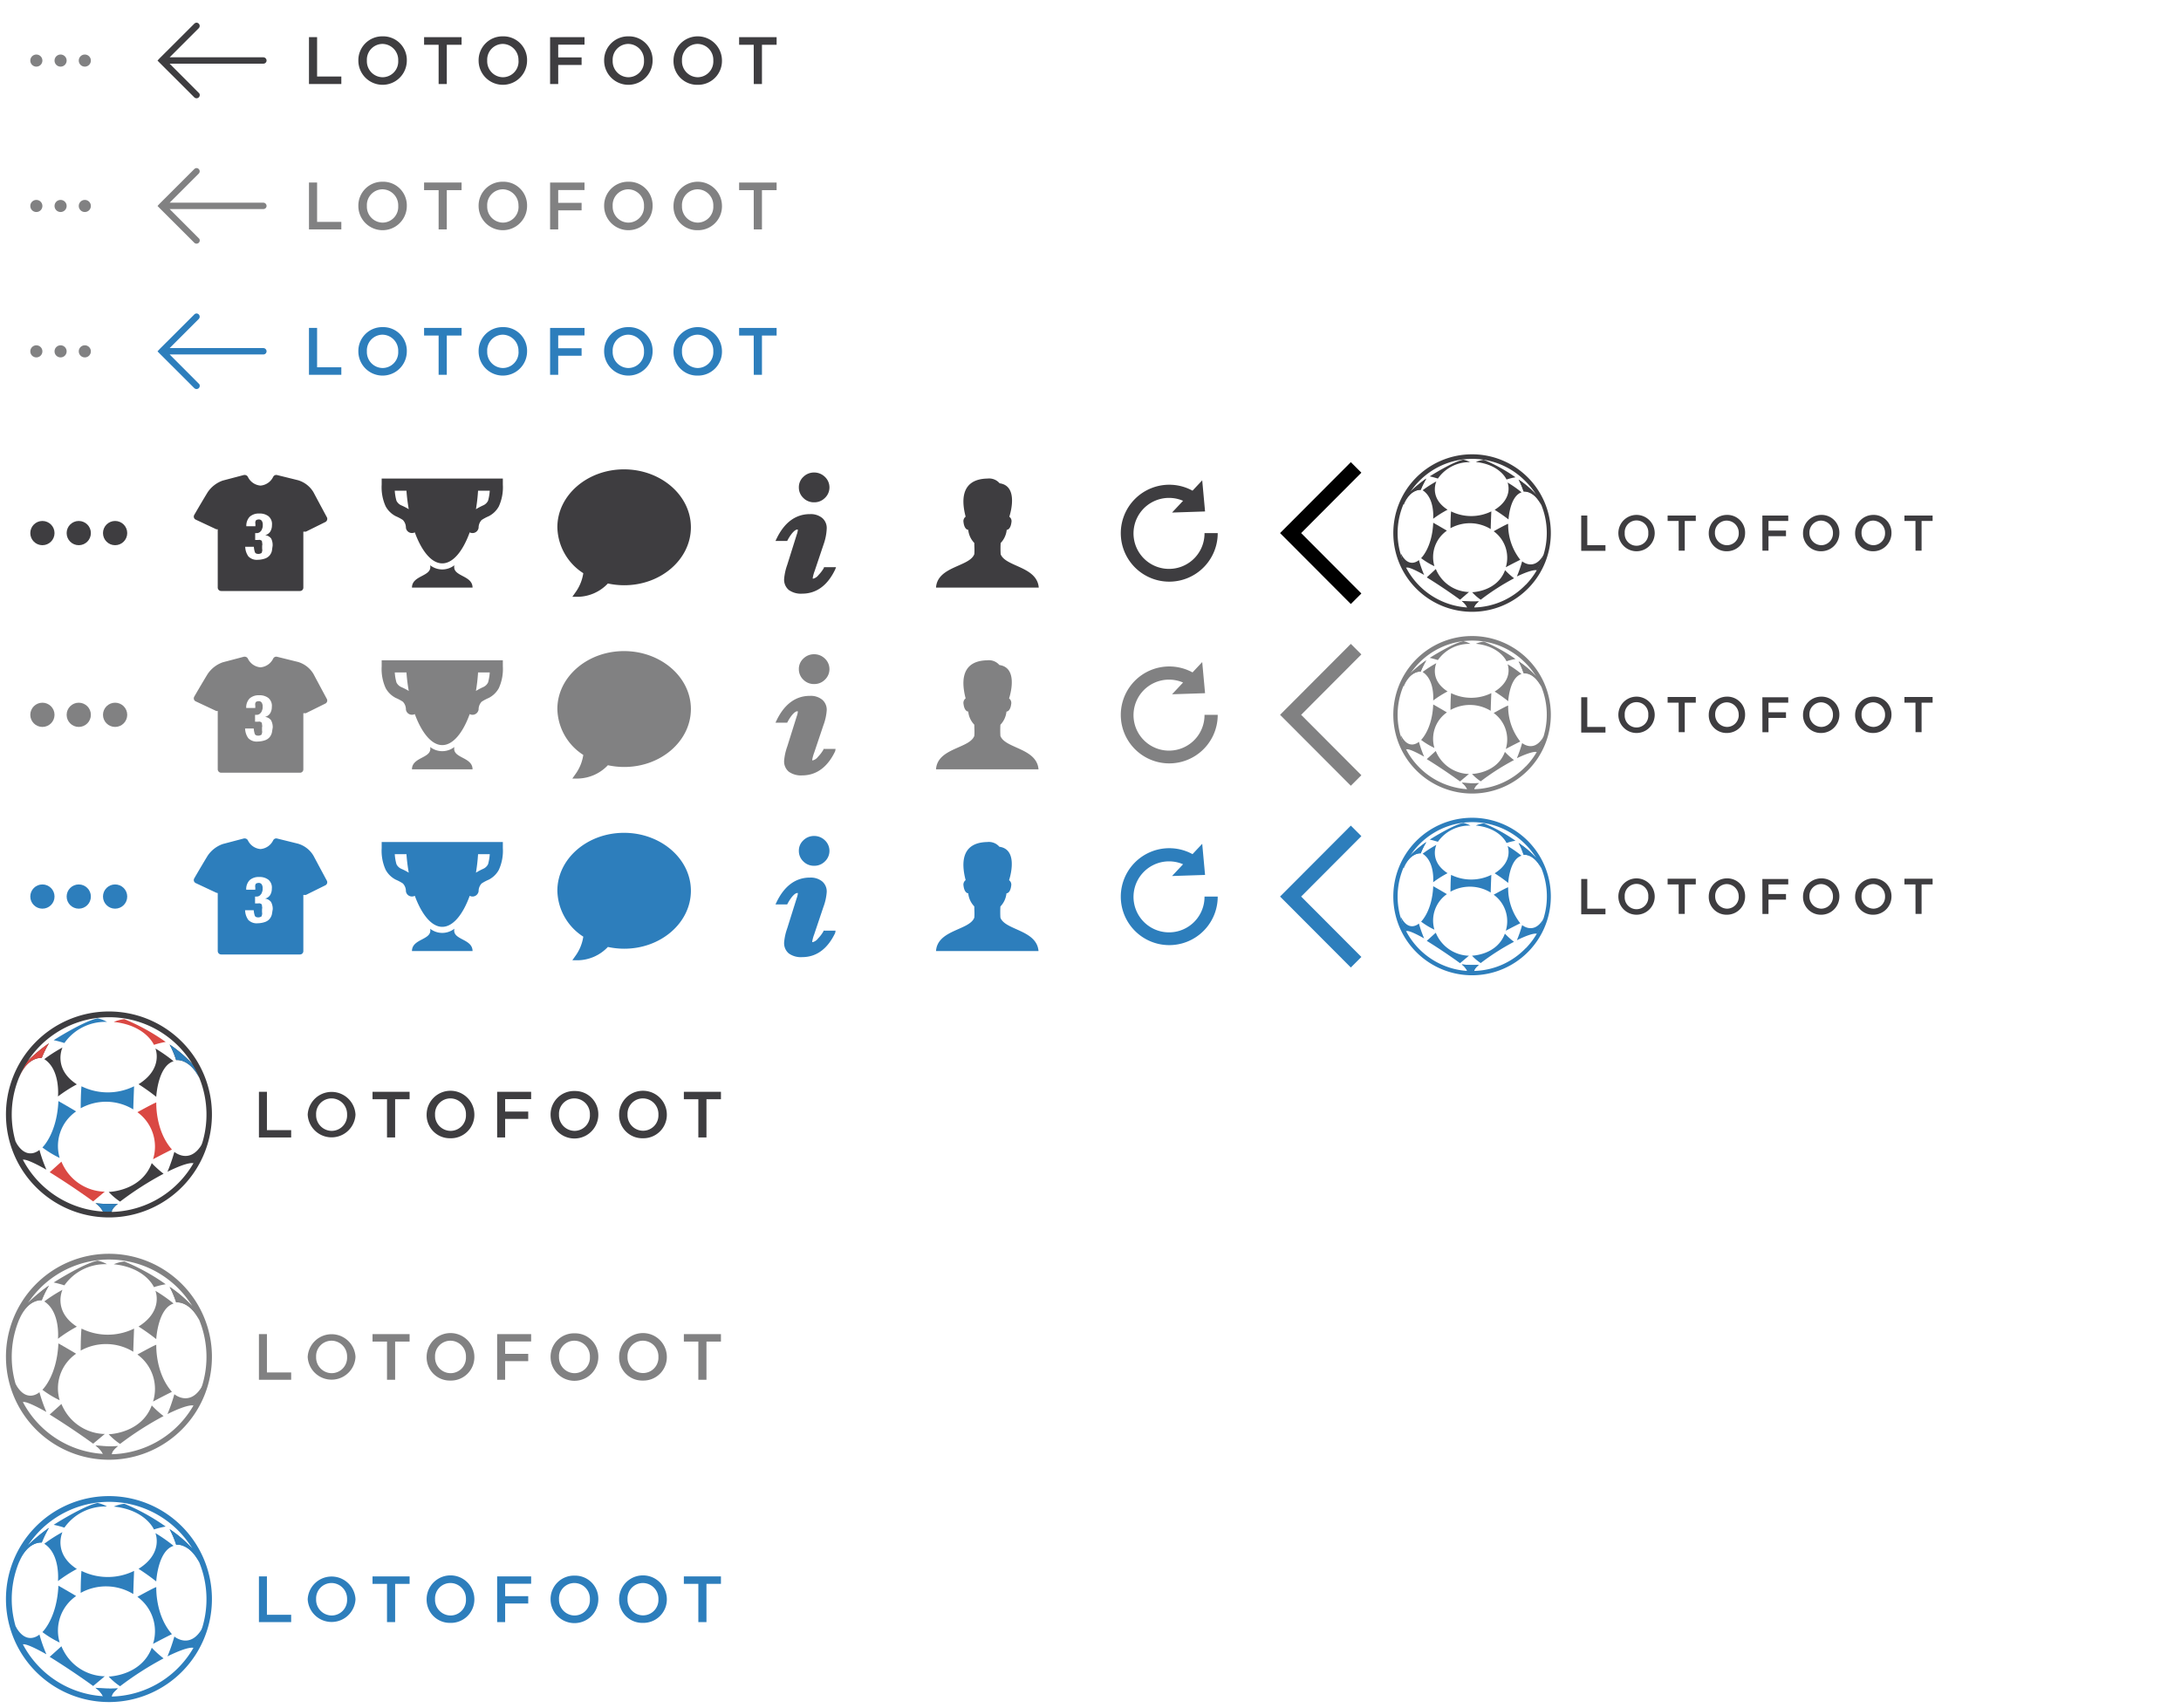 <svg id="Boutons" xmlns="http://www.w3.org/2000/svg" viewBox="0 0 360 282"><defs><style>.cls-1,.cls-6{fill:#3e3d40;}.cls-1,.cls-2,.cls-3,.cls-4,.cls-5{fill-rule:evenodd;}.cls-2{fill:#da4843;}.cls-3{fill:#2d7fbc;}.cls-4,.cls-7{fill:#818182;}.cls-5,.cls-8{fill:#2d7ebc;}</style></defs><title>uiux_btns</title><path class="cls-1" d="M29.8,171.75a17,17,0,1,0,.44,24A17,17,0,0,0,29.8,171.75Zm-.21,23.39a16,16,0,0,1-11.14,4.92c-.05-.54,1-1.34,1-1.34a23,23,0,0,1-3.69-.1A3.86,3.86,0,0,1,17,200,16.05,16.05,0,0,1,3.23,177.67l-.06.17c1.41-3.48,3.72-3.2,3.72-3.2a17.07,17.07,0,0,1,1.19-2.42,25.9,25.9,0,0,0-3.46,2.88,16.76,16.76,0,0,1,1.81-2.26,16.09,16.09,0,0,1,25.31,2.78A20.65,20.65,0,0,0,28,172.43,16.79,16.79,0,0,1,29.08,175s2.12-.35,3.81,2.91A16.09,16.09,0,0,1,29.59,195.14Z"/><path class="cls-1" d="M33.46,188.68A15.41,15.41,0,0,1,32,192.05s-.61-.47-4.36,1.38a27.84,27.84,0,0,0,1.14-3.28s2.63,2.24,4.67-1.47Z"/><path class="cls-1" d="M27,193.76a52.89,52.89,0,0,0-7.18,4.6,10.44,10.44,0,0,1-1.88-1.6s5.38-.1,7.11-4.76A16.31,16.31,0,0,0,27,193.76Z"/><path class="cls-2" d="M28.38,189.76s-1.39.68-3.12,1.61a7,7,0,0,0-2.58-7.77s2.75-1.52,3.12-1.61c0,0-.21,4.61,2.58,7.77Z"/><path class="cls-3" d="M12.55,183.48a6.94,6.94,0,0,0-2.7,7.67A16.67,16.67,0,0,1,7,189.42s2.4-2.27,2.64-7.66c0,0,2.5,1.43,2.94,1.72Z"/><path class="cls-1" d="M7.65,193.06a24.16,24.16,0,0,1-1.14-3.24s-2.18,2-4-1.47a7.87,7.87,0,0,0,1.17,3.25s-.27-.9,3.93,1.46Z"/><path class="cls-3" d="M22.13,179.35s-.11,2.72-.13,3.79a8.64,8.64,0,0,0-8.68-.19s0-2.42.13-3.63a9.85,9.85,0,0,0,8.68,0Z"/><path class="cls-1" d="M12.69,179a23.3,23.3,0,0,0-3.12,2s.43-4.44-2.26-6.16a24.31,24.31,0,0,1,3-1.92s-1.65,3.51,2.42,6.11Z"/><path class="cls-1" d="M28.65,175.18a25.44,25.44,0,0,0-3-2.1s1.39,3.3-2.78,5.9a34.55,34.55,0,0,1,2.92,2.08s.26-5.07,2.87-5.88Z"/><path class="cls-2" d="M27.35,172a13.26,13.26,0,0,0-1.94.48s-1.38-3.24-6.63-3.78a6.09,6.09,0,0,1,1.75-.46A34.33,34.33,0,0,1,27.35,172Z"/><path class="cls-3" d="M17.63,168.69a8.24,8.24,0,0,0-7,3.49,17.36,17.36,0,0,0-1.77-.47s4.82-3.09,7.24-3.61a5.32,5.32,0,0,1,1.56.59Z"/><path class="cls-3" d="M18.45,200.06c-.05-.54,1-1.34,1-1.34a23,23,0,0,1-3.69-.1A3.86,3.86,0,0,1,17,200a12.52,12.52,0,0,0,1.5,0Z"/><path class="cls-3" d="M28,172.43A16.79,16.79,0,0,1,29.08,175s2.12-.35,3.81,2.91a15.6,15.6,0,0,0-1.15-2.27A20.65,20.65,0,0,0,28,172.43Z"/><path class="cls-2" d="M6.89,174.64a17.07,17.07,0,0,1,1.19-2.42,25.9,25.9,0,0,0-3.46,2.88,15.6,15.6,0,0,0-1.39,2.57l-.06.17c1.41-3.48,3.72-3.2,3.72-3.2Z"/><path class="cls-2" d="M15.39,198.33s-3.07-2.26-7.07-4.75l-.12-.07,1.94-1.75a7.52,7.52,0,0,0,.41.85,7.88,7.88,0,0,0,6.49,4.1l.26,0-1.91,1.6Z"/><path class="cls-4" d="M29.8,211.75a17,17,0,1,0,.44,24A17,17,0,0,0,29.8,211.75Zm-.21,23.39a16,16,0,0,1-11.14,4.92c-.05-.54,1-1.34,1-1.34a23,23,0,0,1-3.69-.1A3.86,3.86,0,0,1,17,240,16.05,16.05,0,0,1,3.23,217.67l-.06.17c1.41-3.48,3.72-3.2,3.72-3.2a17.07,17.07,0,0,1,1.19-2.42,25.9,25.9,0,0,0-3.46,2.88,16.76,16.76,0,0,1,1.81-2.26,16.09,16.09,0,0,1,25.31,2.78A20.65,20.65,0,0,0,28,212.43,16.79,16.79,0,0,1,29.08,215s2.12-.35,3.81,2.91A16.09,16.09,0,0,1,29.59,235.14Z"/><path class="cls-4" d="M33.46,228.68A15.41,15.41,0,0,1,32,232.05s-.61-.47-4.36,1.38a27.84,27.84,0,0,0,1.14-3.28s2.63,2.24,4.67-1.47Z"/><path class="cls-4" d="M27,233.76a52.89,52.89,0,0,0-7.18,4.6,10.44,10.44,0,0,1-1.88-1.6s5.38-.1,7.11-4.76A16.31,16.31,0,0,0,27,233.76Z"/><path class="cls-4" d="M28.38,229.76s-1.39.68-3.12,1.61a7,7,0,0,0-2.58-7.77s2.75-1.52,3.12-1.61c0,0-.21,4.61,2.58,7.77Z"/><path class="cls-4" d="M12.55,223.48a6.94,6.94,0,0,0-2.7,7.67A16.67,16.67,0,0,1,7,229.42s2.4-2.27,2.64-7.66c0,0,2.5,1.43,2.94,1.72Z"/><path class="cls-4" d="M7.65,233.06a24.16,24.16,0,0,1-1.14-3.24s-2.18,2-4-1.47a7.87,7.87,0,0,0,1.17,3.25s-.27-.9,3.93,1.46Z"/><path class="cls-4" d="M22.13,219.35s-.11,2.72-.13,3.79a8.64,8.64,0,0,0-8.68-.19s0-2.42.13-3.63a9.85,9.85,0,0,0,8.68,0Z"/><path class="cls-4" d="M12.69,219a23.3,23.3,0,0,0-3.12,2s.43-4.44-2.26-6.16a24.31,24.31,0,0,1,3-1.92s-1.65,3.51,2.42,6.11Z"/><path class="cls-4" d="M28.65,215.18a25.44,25.44,0,0,0-3-2.1s1.39,3.3-2.78,5.9a34.55,34.55,0,0,1,2.92,2.08s.26-5.07,2.87-5.88Z"/><path class="cls-4" d="M27.35,212a13.26,13.26,0,0,0-1.94.48s-1.38-3.24-6.63-3.78a6.09,6.09,0,0,1,1.75-.46A34.33,34.33,0,0,1,27.35,212Z"/><path class="cls-4" d="M17.63,208.69a8.24,8.24,0,0,0-7,3.49,17.36,17.36,0,0,0-1.77-.47s4.82-3.09,7.24-3.61a5.32,5.32,0,0,1,1.56.59Z"/><path class="cls-4" d="M18.45,240.06c-.05-.54,1-1.34,1-1.34a23,23,0,0,1-3.69-.1A3.86,3.86,0,0,1,17,240a12.52,12.52,0,0,0,1.5,0Z"/><path class="cls-4" d="M28,212.43A16.79,16.79,0,0,1,29.08,215s2.12-.35,3.81,2.91a15.6,15.6,0,0,0-1.15-2.27A20.65,20.65,0,0,0,28,212.43Z"/><path class="cls-4" d="M6.89,214.64a17.07,17.07,0,0,1,1.19-2.42,25.9,25.9,0,0,0-3.46,2.88,15.6,15.6,0,0,0-1.39,2.57l-.06.17c1.41-3.48,3.72-3.2,3.72-3.2Z"/><path class="cls-4" d="M15.39,238.33s-3.07-2.26-7.07-4.75l-.12-.07,1.94-1.75a7.52,7.52,0,0,0,.41.85,7.88,7.88,0,0,0,6.49,4.1l.26,0-1.91,1.6Z"/><path class="cls-5" d="M29.8,251.75a17,17,0,1,0,.44,24A17,17,0,0,0,29.8,251.75Zm-.21,23.39a16,16,0,0,1-11.14,4.92c-.05-.54,1-1.34,1-1.34a23,23,0,0,1-3.69-.1A3.86,3.86,0,0,1,17,280,16.05,16.05,0,0,1,3.23,257.67l-.06.17c1.41-3.48,3.72-3.2,3.72-3.2a17.07,17.07,0,0,1,1.19-2.42,25.9,25.9,0,0,0-3.46,2.88,16.76,16.76,0,0,1,1.81-2.26,16.09,16.09,0,0,1,25.31,2.78A20.65,20.65,0,0,0,28,252.43,16.79,16.79,0,0,1,29.08,255s2.12-.35,3.81,2.91A16.09,16.09,0,0,1,29.59,275.14Z"/><path class="cls-5" d="M33.46,268.68A15.41,15.41,0,0,1,32,272.05s-.61-.47-4.36,1.38a27.84,27.84,0,0,0,1.14-3.28s2.63,2.24,4.67-1.47Z"/><path class="cls-5" d="M27,273.76a52.89,52.89,0,0,0-7.18,4.6,10.44,10.44,0,0,1-1.88-1.6s5.38-.1,7.11-4.76A16.31,16.31,0,0,0,27,273.76Z"/><path class="cls-5" d="M28.38,269.76s-1.39.68-3.12,1.61a7,7,0,0,0-2.58-7.77s2.75-1.52,3.12-1.61c0,0-.21,4.61,2.58,7.77Z"/><path class="cls-5" d="M12.55,263.48a6.94,6.94,0,0,0-2.7,7.67A16.67,16.67,0,0,1,7,269.42s2.4-2.27,2.64-7.66c0,0,2.5,1.43,2.94,1.72Z"/><path class="cls-5" d="M7.65,273.06a24.16,24.16,0,0,1-1.14-3.24s-2.18,2-4-1.47a7.87,7.87,0,0,0,1.17,3.25s-.27-.9,3.93,1.46Z"/><path class="cls-5" d="M22.13,259.35s-.11,2.72-.13,3.79a8.64,8.64,0,0,0-8.68-.19s0-2.42.13-3.63a9.85,9.85,0,0,0,8.68,0Z"/><path class="cls-5" d="M12.69,259a23.3,23.3,0,0,0-3.12,2s.43-4.44-2.26-6.16a24.31,24.31,0,0,1,3-1.92s-1.65,3.51,2.42,6.11Z"/><path class="cls-5" d="M28.65,255.18a25.44,25.44,0,0,0-3-2.1s1.39,3.3-2.78,5.9a34.55,34.55,0,0,1,2.92,2.08s.26-5.07,2.87-5.88Z"/><path class="cls-5" d="M27.35,252a13.26,13.26,0,0,0-1.94.48s-1.38-3.24-6.63-3.78a6.09,6.09,0,0,1,1.75-.46A34.33,34.33,0,0,1,27.35,252Z"/><path class="cls-5" d="M17.63,248.69a8.24,8.24,0,0,0-7,3.49,17.36,17.36,0,0,0-1.77-.47s4.82-3.09,7.24-3.61a5.32,5.32,0,0,1,1.56.59Z"/><path class="cls-5" d="M18.45,280.06c-.05-.54,1-1.34,1-1.34a23,23,0,0,1-3.69-.1A3.86,3.86,0,0,1,17,280a12.52,12.52,0,0,0,1.5,0Z"/><path class="cls-5" d="M28,252.43A16.79,16.79,0,0,1,29.08,255s2.12-.35,3.81,2.91a15.6,15.6,0,0,0-1.15-2.27A20.65,20.65,0,0,0,28,252.43Z"/><path class="cls-5" d="M6.89,254.64a17.07,17.07,0,0,1,1.19-2.42,25.9,25.9,0,0,0-3.46,2.88,15.6,15.6,0,0,0-1.39,2.57l-.06.17c1.41-3.48,3.72-3.2,3.72-3.2Z"/><path class="cls-5" d="M15.39,278.33s-3.07-2.26-7.07-4.75l-.12-.07,1.94-1.75a7.52,7.52,0,0,0,.41.85,7.88,7.88,0,0,0,6.49,4.1l.26,0-1.91,1.6Z"/><circle class="cls-6" cx="13" cy="88" r="2"/><circle class="cls-6" cx="7" cy="88" r="2"/><circle class="cls-6" cx="19" cy="88" r="2"/><circle class="cls-7" cx="13" cy="118" r="2"/><circle class="cls-7" cx="7" cy="118" r="2"/><circle class="cls-7" cx="19" cy="118" r="2"/><circle class="cls-8" cx="13" cy="148" r="2"/><circle class="cls-8" cx="7" cy="148" r="2"/><circle class="cls-8" cx="19" cy="148" r="2"/><path class="cls-6" d="M132.6,78.72a2.49,2.49,0,0,1,1.78-.72,2.52,2.52,0,0,1,1.78.72,2.39,2.39,0,0,1,0,3.48,2.44,2.44,0,0,1-1.77.72h0a2.44,2.44,0,0,1-1.79-.72,2.37,2.37,0,0,1-.74-1.74A2.32,2.32,0,0,1,132.6,78.72Z"/><path class="cls-6" d="M137.86,94c-1.26,2.65-3.11,4-5.46,4h0a3.43,3.43,0,0,1-2.2-.61,2.21,2.21,0,0,1-.77-1.83,9.22,9.22,0,0,1,.52-2.34l1.57-5a3.08,3.08,0,0,0,.17-.69c0-.09,0-.11,0-.11s0,0-.11,0c-.31,0-.93.53-1.59,1.77l-.06.11H128l.14-.29c1.28-2.72,3.16-4.15,5.57-4.14a3,3,0,0,1,2,.63,2.17,2.17,0,0,1,.75,1.76A8.76,8.76,0,0,1,136,89.7l-1.53,4.55a6.15,6.15,0,0,0-.32,1.16.23.23,0,0,0,0,.1.32.32,0,0,0,.13,0,1.61,1.61,0,0,0,.83-.59,6,6,0,0,0,.89-1.18l0-.11h2Z"/><path class="cls-7" d="M132.6,108.72a2.49,2.49,0,0,1,1.78-.72,2.52,2.52,0,0,1,1.78.72,2.39,2.39,0,0,1,0,3.48,2.44,2.44,0,0,1-1.77.72h0a2.44,2.44,0,0,1-1.79-.72,2.37,2.37,0,0,1-.74-1.74A2.32,2.32,0,0,1,132.6,108.72Z"/><path class="cls-7" d="M137.86,124c-1.26,2.65-3.11,4-5.46,4h0a3.43,3.43,0,0,1-2.2-.61,2.21,2.21,0,0,1-.77-1.83,9.22,9.22,0,0,1,.52-2.34l1.57-5a3.08,3.08,0,0,0,.17-.69c0-.09,0-.11,0-.11s0,0-.11,0c-.31,0-.93.53-1.59,1.77l-.06.11H128l.14-.29c1.28-2.72,3.16-4.15,5.57-4.14a3,3,0,0,1,2,.63,2.17,2.17,0,0,1,.75,1.76,8.76,8.76,0,0,1-.54,2.44l-1.53,4.55a6.15,6.15,0,0,0-.32,1.16.23.23,0,0,0,0,.1.32.32,0,0,0,.13,0,1.61,1.61,0,0,0,.83-.59,6,6,0,0,0,.89-1.18l0-.11h2Z"/><path class="cls-8" d="M132.6,138.72a2.49,2.49,0,0,1,1.78-.72,2.52,2.52,0,0,1,1.78.72,2.39,2.39,0,0,1,0,3.48,2.44,2.44,0,0,1-1.77.72h0a2.44,2.44,0,0,1-1.79-.72,2.37,2.37,0,0,1-.74-1.74A2.32,2.32,0,0,1,132.6,138.72Z"/><path class="cls-8" d="M137.86,154c-1.26,2.65-3.11,4-5.46,4h0a3.43,3.43,0,0,1-2.2-.61,2.21,2.21,0,0,1-.77-1.83,9.22,9.22,0,0,1,.52-2.34l1.57-5a3.08,3.08,0,0,0,.17-.69c0-.09,0-.11,0-.11s0,0-.11,0c-.31,0-.93.53-1.59,1.77l-.06.11H128l.14-.29c1.28-2.72,3.16-4.15,5.57-4.14a3,3,0,0,1,2,.63,2.17,2.17,0,0,1,.75,1.76,8.76,8.76,0,0,1-.54,2.44l-1.53,4.55a6.15,6.15,0,0,0-.32,1.16.23.23,0,0,0,0,.1.32.32,0,0,0,.13,0,1.61,1.61,0,0,0,.83-.59,6,6,0,0,0,.89-1.18l0-.11h2Z"/><circle class="cls-7" cx="6" cy="10" r="1"/><circle class="cls-7" cx="10" cy="10" r="1"/><circle class="cls-7" cx="14" cy="10" r="1"/><path class="cls-6" d="M198.82,88a5.86,5.86,0,1,1-3.54-5.33l-1.82,1.94,5.45-.18-.47-5.14L196.84,81A8,8,0,1,0,201,88Z"/><path class="cls-7" d="M198.82,118a5.86,5.86,0,1,1-3.54-5.33l-1.82,1.94,5.45-.18-.47-5.14-1.6,1.71a8,8,0,1,0,4.16,7Z"/><path class="cls-8" d="M198.82,148a5.86,5.86,0,1,1-3.54-5.33l-1.82,1.94,5.45-.18-.47-5.14-1.6,1.71a8,8,0,1,0,4.16,7Z"/><circle class="cls-7" cx="6" cy="34" r="1"/><circle class="cls-7" cx="10" cy="34" r="1"/><circle class="cls-7" cx="14" cy="34" r="1"/><circle class="cls-7" cx="6" cy="58" r="1"/><circle class="cls-7" cx="10" cy="58" r="1"/><circle class="cls-7" cx="14" cy="58" r="1"/><path class="cls-6" d="M51,6.13h1.34v6.5h4v1.24H51Z"/><path class="cls-6" d="M59.15,10v0a3.94,3.94,0,0,1,4-4,3.9,3.9,0,0,1,4,4v0a4,4,0,1,1-8,0Zm6.58,0v0a2.64,2.64,0,0,0-2.6-2.75A2.6,2.6,0,0,0,60.56,10v0a2.63,2.63,0,0,0,2.59,2.75A2.6,2.6,0,0,0,65.73,10Z"/><path class="cls-6" d="M72.4,7.39H70V6.13h6.19V7.39H73.75v6.48H72.4Z"/><path class="cls-6" d="M79,10v0a3.94,3.94,0,0,1,4-4,3.9,3.9,0,0,1,4,4v0a4,4,0,0,1-8,0Zm6.58,0v0A2.64,2.64,0,0,0,83,7.25,2.6,2.6,0,0,0,80.42,10v0A2.63,2.63,0,0,0,83,12.75,2.6,2.6,0,0,0,85.59,10Z"/><path class="cls-6" d="M90.8,6.13h5.68V7.37H92.14V9.48H96v1.24H92.14v3.15H90.8Z"/><path class="cls-6" d="M99.72,10v0a3.94,3.94,0,0,1,4-4,3.9,3.9,0,0,1,4,4v0a4,4,0,1,1-8,0Zm6.58,0v0a2.64,2.64,0,0,0-2.6-2.75A2.6,2.6,0,0,0,101.13,10v0a2.63,2.63,0,0,0,2.59,2.75A2.6,2.6,0,0,0,106.3,10Z"/><path class="cls-6" d="M111.17,10v0a4,4,0,0,1,8,0v0a3.94,3.94,0,0,1-4,4A3.9,3.9,0,0,1,111.17,10Zm6.57,0v0a2.63,2.63,0,0,0-2.59-2.75A2.6,2.6,0,0,0,112.57,10v0a2.64,2.64,0,0,0,2.6,2.75A2.6,2.6,0,0,0,117.74,10Z"/><path class="cls-6" d="M124.41,7.39H122V6.13h6.19V7.39h-2.42v6.48h-1.35Z"/><path class="cls-7" d="M51,30.13h1.34v6.5h4v1.24H51Z"/><path class="cls-7" d="M59.15,34v0a3.94,3.94,0,0,1,4-4,3.9,3.9,0,0,1,4,4v0a4,4,0,1,1-8,0Zm6.58,0v0a2.64,2.64,0,0,0-2.6-2.75A2.6,2.6,0,0,0,60.56,34v0a2.63,2.63,0,0,0,2.59,2.75A2.6,2.6,0,0,0,65.73,34Z"/><path class="cls-7" d="M72.4,31.39H70V30.13h6.19v1.26H73.75v6.48H72.4Z"/><path class="cls-7" d="M79,34v0a3.94,3.94,0,0,1,4-4,3.9,3.9,0,0,1,4,4v0a4,4,0,0,1-8,0Zm6.58,0v0A2.64,2.64,0,0,0,83,31.25,2.6,2.6,0,0,0,80.42,34v0A2.63,2.63,0,0,0,83,36.75,2.6,2.6,0,0,0,85.59,34Z"/><path class="cls-7" d="M90.8,30.13h5.68v1.24H92.14v2.11H96v1.24H92.14v3.15H90.8Z"/><path class="cls-7" d="M99.72,34v0a3.94,3.94,0,0,1,4-4,3.9,3.9,0,0,1,4,4v0a4,4,0,1,1-8,0Zm6.58,0v0a2.64,2.64,0,0,0-2.6-2.75A2.6,2.6,0,0,0,101.13,34v0a2.63,2.63,0,0,0,2.59,2.75A2.6,2.6,0,0,0,106.3,34Z"/><path class="cls-7" d="M111.17,34v0a4,4,0,0,1,8,0v0a3.94,3.94,0,0,1-4,4A3.9,3.9,0,0,1,111.17,34Zm6.57,0v0a2.63,2.63,0,0,0-2.59-2.75A2.6,2.6,0,0,0,112.57,34v0a2.64,2.64,0,0,0,2.6,2.75A2.6,2.6,0,0,0,117.74,34Z"/><path class="cls-7" d="M124.41,31.39H122V30.13h6.19v1.26h-2.42v6.48h-1.35Z"/><path class="cls-8" d="M51,54.13h1.34v6.5h4v1.24H51Z"/><path class="cls-8" d="M59.15,58v0a3.94,3.94,0,0,1,4-4,3.9,3.9,0,0,1,4,4v0a4,4,0,1,1-8,0Zm6.58,0v0a2.64,2.64,0,0,0-2.6-2.75A2.6,2.6,0,0,0,60.56,58v0a2.63,2.63,0,0,0,2.59,2.75A2.6,2.6,0,0,0,65.73,58Z"/><path class="cls-8" d="M72.4,55.39H70V54.13h6.19v1.26H73.75v6.48H72.4Z"/><path class="cls-8" d="M79,58v0a3.94,3.94,0,0,1,4-4,3.9,3.9,0,0,1,4,4v0a4,4,0,0,1-8,0Zm6.58,0v0A2.64,2.64,0,0,0,83,55.25,2.6,2.6,0,0,0,80.42,58v0A2.63,2.63,0,0,0,83,60.75,2.6,2.6,0,0,0,85.59,58Z"/><path class="cls-8" d="M90.8,54.13h5.68v1.24H92.14v2.11H96v1.24H92.14v3.15H90.8Z"/><path class="cls-8" d="M99.72,58v0a3.94,3.94,0,0,1,4-4,3.9,3.9,0,0,1,4,4v0a4,4,0,1,1-8,0Zm6.58,0v0a2.64,2.64,0,0,0-2.6-2.75A2.6,2.6,0,0,0,101.13,58v0a2.63,2.63,0,0,0,2.59,2.75A2.6,2.6,0,0,0,106.3,58Z"/><path class="cls-8" d="M111.17,58v0a4,4,0,0,1,8,0v0a3.94,3.94,0,0,1-4,4A3.9,3.9,0,0,1,111.17,58Zm6.57,0v0a2.63,2.63,0,0,0-2.59-2.75A2.6,2.6,0,0,0,112.57,58v0a2.64,2.64,0,0,0,2.6,2.75A2.6,2.6,0,0,0,117.74,58Z"/><path class="cls-8" d="M124.41,55.39H122V54.13h6.19v1.26h-2.42v6.48h-1.35Z"/><path class="cls-6" d="M63,79v1a7.57,7.57,0,0,0,.66,3.59,3.92,3.92,0,0,0,1.68,1.63,7.31,7.31,0,0,1,1.16.62,1.83,1.83,0,0,1,.5,1.28,1,1,0,0,0,1.14.86,1,1,0,0,0,.33-.1C69.57,90.91,71.2,93,73,93s3.43-2.08,4.53-5.12a1,1,0,0,0,1.36-.43.92.92,0,0,0,.11-.33,1.83,1.83,0,0,1,.5-1.28,7.31,7.31,0,0,1,1.16-.62,3.92,3.92,0,0,0,1.68-1.63A7.57,7.57,0,0,0,83,80V79H63Zm2.16,2h1.93a29.74,29.74,0,0,0,.38,3.06,8.69,8.69,0,0,0-1.19-.62,1.63,1.63,0,0,1-.84-.78A7.89,7.89,0,0,1,65.16,81Zm13.75,0h1.93a7.89,7.89,0,0,1-.28,1.66,1.63,1.63,0,0,1-.84.78,9.93,9.93,0,0,0-1.16.62A29.8,29.8,0,0,0,78.91,81ZM71,93.31c.4,1.9-3,1.59-3,3.69H78c0-2.1-3.4-1.79-3-3.69a3.24,3.24,0,0,1-4,0Z"/><path class="cls-7" d="M63,109v1a7.57,7.57,0,0,0,.66,3.59,3.92,3.92,0,0,0,1.68,1.63,7.31,7.31,0,0,1,1.16.62,1.83,1.83,0,0,1,.5,1.28,1,1,0,0,0,1.14.86,1,1,0,0,0,.33-.1c1.1,3,2.73,5.12,4.53,5.12s3.43-2.08,4.53-5.12a1,1,0,0,0,1.36-.43.92.92,0,0,0,.11-.33,1.83,1.83,0,0,1,.5-1.28,7.31,7.31,0,0,1,1.16-.62,3.92,3.92,0,0,0,1.68-1.63A7.57,7.57,0,0,0,83,110v-1H63Zm2.16,2h1.93a29.74,29.74,0,0,0,.38,3.06,8.69,8.69,0,0,0-1.19-.62,1.63,1.63,0,0,1-.84-.78A7.89,7.89,0,0,1,65.16,111Zm13.75,0h1.93a7.89,7.89,0,0,1-.28,1.66,1.63,1.63,0,0,1-.84.78,9.93,9.93,0,0,0-1.16.62A29.8,29.8,0,0,0,78.91,111ZM71,123.31c.4,1.9-3,1.59-3,3.69H78c0-2.1-3.4-1.79-3-3.69a3.24,3.24,0,0,1-4,0Z"/><path class="cls-8" d="M63,139v1a7.57,7.57,0,0,0,.66,3.59,3.92,3.92,0,0,0,1.68,1.63,7.31,7.31,0,0,1,1.16.62,1.83,1.83,0,0,1,.5,1.28,1,1,0,0,0,1.14.86,1,1,0,0,0,.33-.1c1.1,3,2.73,5.12,4.53,5.12s3.43-2.08,4.53-5.12a1,1,0,0,0,1.36-.43.92.92,0,0,0,.11-.33,1.83,1.83,0,0,1,.5-1.28,7.31,7.31,0,0,1,1.16-.62,3.92,3.92,0,0,0,1.68-1.63A7.57,7.57,0,0,0,83,140v-1H63Zm2.16,2h1.93a29.74,29.74,0,0,0,.38,3.06,8.69,8.69,0,0,0-1.19-.62,1.63,1.63,0,0,1-.84-.78A7.89,7.89,0,0,1,65.16,141Zm13.75,0h1.93a7.89,7.89,0,0,1-.28,1.66,1.63,1.63,0,0,1-.84.78,9.93,9.93,0,0,0-1.16.62A29.8,29.8,0,0,0,78.91,141ZM71,153.31c.4,1.9-3,1.59-3,3.69H78c0-2.1-3.4-1.79-3-3.69a3.24,3.24,0,0,1-4,0Z"/><path class="cls-6" d="M53.94,85.36s-1.18-2.19-2.19-4.09a4.42,4.42,0,0,0-2.57-2l-3.44-.85a.57.57,0,0,0-.65.3A2.56,2.56,0,0,1,43,80.16a2.54,2.54,0,0,1-2.08-1.43.59.59,0,0,0-.46-.32.68.68,0,0,0-.2,0l-3.49.92a5,5,0,0,0-2.5,1.94c-1.12,1.84-2.19,3.7-2.2,3.72a.55.55,0,0,0,.24.79l3.39,1.59a1.26,1.26,0,0,0,.24,0V97a.57.57,0,0,0,.57.56h13a.55.55,0,0,0,.56-.56V87.76s.3,0,.43,0l3.21-1.59A.57.57,0,0,0,54,85.8.56.56,0,0,0,53.94,85.36Zm-9.06,5.57a1.89,1.89,0,0,1-.36.74,1.72,1.72,0,0,1-.72.51,3.87,3.87,0,0,1-1.25.23A1.92,1.92,0,0,1,41,91.85a2.86,2.86,0,0,1-.52-1.77v.18h1.42a3.78,3.78,0,0,0,.18.91c.11.22.33.27.61.27a1,1,0,0,0,.44-.13c.12-.06.08-.18.14-.3a.92.92,0,0,0,0-.42v-.44c0-.17.08-.34,0-.46a.74.74,0,0,0-.06-.38c-.05-.12-.14-.12-.26-.17s-.26,0-.48,0h-.35V88h.35a.8.8,0,0,0,.4-.15c.11-.06.17-.18.28-.29a2.21,2.21,0,0,0,.16-.4,1.07,1.07,0,0,0,.06-.46,1.14,1.14,0,0,0-.16-.72.57.57,0,0,0-.51-.23.86.86,0,0,0-.39.1c-.12.06-.09.17-.15.23a1,1,0,0,0,0,.41v.38h-1.5a2.14,2.14,0,0,1,.56-1.57,2.23,2.23,0,0,1,1.57-.53,2.38,2.38,0,0,1,1.53.45,1.68,1.68,0,0,1,.57,1.47,2,2,0,0,1-.29,1.08,1.38,1.38,0,0,1-.84.57,1.45,1.45,0,0,1,1,.56A2.42,2.42,0,0,1,45,90.08Z"/><path class="cls-7" d="M53.94,115.36s-1.18-2.19-2.19-4.09a4.42,4.42,0,0,0-2.57-2l-3.44-.85a.57.57,0,0,0-.65.3A2.56,2.56,0,0,1,43,110.16a2.54,2.54,0,0,1-2.08-1.43.59.59,0,0,0-.46-.32.68.68,0,0,0-.2,0l-3.49.92a5,5,0,0,0-2.5,1.94c-1.12,1.84-2.19,3.7-2.2,3.72a.55.55,0,0,0,.24.79l3.39,1.59a1.26,1.26,0,0,0,.24,0V127a.57.57,0,0,0,.57.56h13a.55.55,0,0,0,.56-.56v-9.27s.3,0,.43,0l3.21-1.59a.57.57,0,0,0,.28-.33A.56.56,0,0,0,53.94,115.36Zm-9.06,5.57a1.89,1.89,0,0,1-.36.74,1.72,1.72,0,0,1-.72.51,3.87,3.87,0,0,1-1.25.23,1.92,1.92,0,0,1-1.57-.56,2.86,2.86,0,0,1-.52-1.77v.18h1.42a3.78,3.78,0,0,0,.18.91c.11.22.33.27.61.27a1,1,0,0,0,.44-.13c.12-.06.08-.18.14-.3a.92.92,0,0,0,0-.42v-.44c0-.17.08-.34,0-.46a.74.74,0,0,0-.06-.38c-.05-.12-.14-.12-.26-.17s-.26,0-.48,0h-.35V118h.35a.8.8,0,0,0,.4-.15c.11-.06.17-.18.28-.29a2.21,2.21,0,0,0,.16-.4,1.07,1.07,0,0,0,.06-.46,1.14,1.14,0,0,0-.16-.72.57.57,0,0,0-.51-.23.86.86,0,0,0-.39.1c-.12.06-.09.17-.15.23a1,1,0,0,0,0,.41v.38h-1.5a2.14,2.14,0,0,1,.56-1.57,2.23,2.23,0,0,1,1.57-.53,2.38,2.38,0,0,1,1.53.45,1.68,1.68,0,0,1,.57,1.47,2,2,0,0,1-.29,1.08,1.38,1.38,0,0,1-.84.57,1.45,1.45,0,0,1,1,.56,2.42,2.42,0,0,1,.28,1.18Z"/><path class="cls-8" d="M53.94,145.36s-1.18-2.19-2.19-4.09a4.42,4.42,0,0,0-2.57-2l-3.44-.85a.57.57,0,0,0-.65.3A2.56,2.56,0,0,1,43,140.16a2.54,2.54,0,0,1-2.08-1.43.59.59,0,0,0-.46-.32.68.68,0,0,0-.2,0l-3.49.92a5,5,0,0,0-2.5,1.94c-1.12,1.84-2.19,3.7-2.2,3.72a.55.55,0,0,0,.24.79l3.39,1.59a1.26,1.26,0,0,0,.24.05V157a.57.57,0,0,0,.57.56h13a.55.55,0,0,0,.56-.56v-9.27s.3,0,.43,0l3.21-1.59a.57.57,0,0,0,.28-.33A.56.56,0,0,0,53.94,145.36Zm-9.06,5.57a1.89,1.89,0,0,1-.36.74,1.72,1.72,0,0,1-.72.51,3.87,3.87,0,0,1-1.25.23,1.92,1.92,0,0,1-1.57-.56,2.86,2.86,0,0,1-.52-1.77v.18h1.42a3.78,3.78,0,0,0,.18.91c.11.22.33.27.61.27a1,1,0,0,0,.44-.13c.12-.06.08-.18.14-.3a.92.92,0,0,0,0-.42v-.44c0-.17.08-.34,0-.46a.74.74,0,0,0-.06-.38c-.05-.12-.14-.12-.26-.17s-.26,0-.48,0h-.35V148h.35a.8.8,0,0,0,.4-.15c.11-.06.17-.18.28-.29a2.21,2.21,0,0,0,.16-.4,1.07,1.07,0,0,0,.06-.46,1.14,1.14,0,0,0-.16-.72.57.57,0,0,0-.51-.23.86.86,0,0,0-.39.1c-.12.06-.09.17-.15.23a1,1,0,0,0,0,.41v.38h-1.5a2.14,2.14,0,0,1,.56-1.57,2.23,2.23,0,0,1,1.57-.53,2.38,2.38,0,0,1,1.53.45,1.68,1.68,0,0,1,.57,1.47,2,2,0,0,1-.29,1.08,1.38,1.38,0,0,1-.84.57,1.45,1.45,0,0,1,1,.56,2.42,2.42,0,0,1,.28,1.18Z"/><path class="cls-6" d="M32.37,3.75a.59.59,0,0,0-.3.16l-5.71,5.7L26,10l.36.37,5.71,5.7a.53.53,0,0,0,.82-.66l-.08-.08L28,10.51H43.47A.52.52,0,0,0,44,10a.54.54,0,0,0-.52-.54H28l4.81-4.81a.53.53,0,0,0,0-.74A.52.52,0,0,0,32.37,3.75Z"/><path class="cls-7" d="M32.37,27.75a.59.59,0,0,0-.3.16l-5.71,5.7L26,34l.36.37,5.71,5.7a.53.53,0,0,0,.82-.66l-.08-.08L28,34.51H43.47A.52.52,0,0,0,44,34a.54.54,0,0,0-.52-.54H28l4.81-4.81a.53.53,0,0,0,0-.74A.52.52,0,0,0,32.37,27.75Z"/><path class="cls-8" d="M32.37,51.75a.59.59,0,0,0-.3.16l-5.71,5.7L26,58l.36.37,5.71,5.7a.53.53,0,0,0,.82-.66l-.08-.08L28,58.51H43.47A.52.52,0,0,0,44,58a.54.54,0,0,0-.52-.54H28l4.81-4.81a.53.53,0,0,0,0-.74A.52.52,0,0,0,32.37,51.75Z"/><path class="cls-6" d="M154.5,97c.24-3.54,5.53-3.42,6.32-5.52.06-.71,0-1.2,0-1.85a3.62,3.62,0,0,1-1-2.17c-.25,0-.66-.27-.78-1.25a.92.92,0,0,1,.35-.92C158.52,82,159,79.07,163,79a2.28,2.28,0,0,1,2,.78c2.89.4,2,4.27,1.6,5.52a.9.9,0,0,1,.35.91c-.12,1-.53,1.24-.78,1.26a3.68,3.68,0,0,1-1,2.17,16.39,16.39,0,0,0,0,1.84c.78,2.1,6,2,6.29,5.52Z"/><path class="cls-7" d="M154.5,127c.24-3.54,5.53-3.42,6.32-5.52.06-.71,0-1.2,0-1.85a3.62,3.62,0,0,1-1-2.17c-.25,0-.66-.27-.78-1.25a.92.92,0,0,1,.35-.92c-.87-3.32-.39-6.22,3.57-6.29a2.28,2.28,0,0,1,2,.78c2.89.4,2,4.27,1.6,5.52a.9.9,0,0,1,.35.91c-.12,1-.53,1.24-.78,1.26a3.68,3.68,0,0,1-1,2.17,16.39,16.39,0,0,0,0,1.84c.78,2.1,6,2,6.29,5.52Z"/><path class="cls-8" d="M154.5,157c.24-3.54,5.53-3.42,6.32-5.52.06-.71,0-1.2,0-1.85a3.62,3.62,0,0,1-1-2.17c-.25,0-.66-.27-.78-1.25a.92.92,0,0,1,.35-.92c-.87-3.32-.39-6.22,3.57-6.29a2.28,2.28,0,0,1,2,.78c2.89.4,2,4.27,1.6,5.52a.9.9,0,0,1,.35.91c-.12,1-.53,1.24-.78,1.26a3.68,3.68,0,0,1-1,2.17,16.39,16.39,0,0,0,0,1.84c.78,2.1,6,2,6.29,5.52Z"/><path class="cls-6" d="M103,77.48c-6.07,0-11,4.29-11,9.56a9.23,9.23,0,0,0,4.28,7.58A7.22,7.22,0,0,1,95,97.77l-.53.75h.94a7,7,0,0,0,4.93-2.2,12.83,12.83,0,0,0,2.7.29c6.07,0,11-4.29,11-9.57S109.07,77.48,103,77.48Z"/><path class="cls-7" d="M103,107.48c-6.07,0-11,4.29-11,9.56a9.23,9.23,0,0,0,4.28,7.58A7.22,7.22,0,0,1,95,127.77l-.53.75h.94a7,7,0,0,0,4.93-2.2,12.83,12.83,0,0,0,2.7.29c6.07,0,11-4.29,11-9.57S109.07,107.48,103,107.48Z"/><path class="cls-8" d="M103,137.48c-6.07,0-11,4.29-11,9.56a9.23,9.23,0,0,0,4.28,7.58A7.22,7.22,0,0,1,95,157.77l-.53.75h.94a7,7,0,0,0,4.93-2.2,12.83,12.83,0,0,0,2.7.29c6.07,0,11-4.29,11-9.57S109.07,137.48,103,137.48Z"/><polygon points="224.71 78.03 222.97 76.29 211.29 88 222.97 99.71 224.71 97.97 214.77 88 224.71 78.03"/><polygon class="cls-7" points="224.71 108.03 222.97 106.29 211.29 118 222.97 129.71 224.71 127.97 214.77 118 224.71 108.03"/><polygon class="cls-8" points="224.71 138.03 222.97 136.29 211.29 148 222.97 159.71 224.71 157.97 214.77 148 224.71 138.03"/><path class="cls-1" d="M252,78.63A13,13,0,1,0,252.36,97,13,13,0,0,0,252,78.63Zm-.16,17.89a12.22,12.22,0,0,1-8.51,3.76c0-.41.76-1,.76-1a17.08,17.08,0,0,1-2.82-.08,3,3,0,0,1,.91,1.08,12.3,12.3,0,0,1-10.5-17.1.93.93,0,0,0,0,.13c1.08-2.66,2.84-2.45,2.84-2.45a13.76,13.76,0,0,1,.92-1.85,20.89,20.89,0,0,0-2.65,2.2,12.29,12.29,0,0,1,18.77-2,12.68,12.68,0,0,1,2,2.45,15.87,15.87,0,0,0-2.86-2.44,12.86,12.86,0,0,1,.82,1.95s1.62-.27,2.91,2.23A12.28,12.28,0,0,1,251.86,96.52Z"/><path class="cls-1" d="M254.82,91.58a11.53,11.53,0,0,1-1.11,2.58s-.46-.36-3.33,1a22.37,22.37,0,0,0,.87-2.5s2,1.71,3.57-1.13Z"/><path class="cls-1" d="M249.9,95.47A39.26,39.26,0,0,0,244.41,99,7.69,7.69,0,0,1,243,97.76s4.11-.08,5.43-3.64a12.33,12.33,0,0,0,1.5,1.35Z"/><path class="cls-1" d="M250.94,92.41s-1.07.52-2.39,1.23a5.39,5.39,0,0,0-2-5.94s2.1-1.17,2.39-1.23a9.35,9.35,0,0,0,2,5.94Z"/><path class="cls-1" d="M238.83,87.6a5.31,5.31,0,0,0-2.06,5.87,12.41,12.41,0,0,1-2.2-1.33s1.83-1.73,2-5.85c0,0,1.91,1.09,2.25,1.31Z"/><path class="cls-1" d="M235.08,94.93a18.93,18.93,0,0,1-.87-2.48s-1.67,1.56-3-1.13a6.09,6.09,0,0,0,.9,2.49s-.21-.68,3,1.12Z"/><path class="cls-1" d="M246.16,84.45s-.09,2.07-.1,2.89a6.59,6.59,0,0,0-6.64-.14s0-1.85.1-2.78a7.54,7.54,0,0,0,6.64,0Z"/><path class="cls-1" d="M238.94,84.14a17.81,17.81,0,0,0-2.38,1.5s.32-3.39-1.74-4.71a18.39,18.39,0,0,1,2.27-1.46s-1.26,2.68,1.85,4.67Z"/><path class="cls-1" d="M251.14,81.26a18.29,18.29,0,0,0-2.3-1.61s1.06,2.52-2.13,4.51A26.75,26.75,0,0,1,249,85.75s.2-3.87,2.19-4.49Z"/><path class="cls-1" d="M250.15,78.79a9.56,9.56,0,0,0-1.48.37s-1.06-2.48-5.07-2.89a4.89,4.89,0,0,1,1.33-.36,26.77,26.77,0,0,1,5.22,2.88Z"/><path class="cls-1" d="M242.72,76.29A6.34,6.34,0,0,0,237.34,79s-.94-.29-1.35-.36c0,0,3.68-2.36,5.54-2.76a4.25,4.25,0,0,1,1.19.45Z"/><path class="cls-1" d="M243.35,100.28c0-.41.76-1,.76-1a17.08,17.08,0,0,1-2.82-.08,3,3,0,0,1,.91,1.08,11,11,0,0,0,1.15,0Z"/><path class="cls-1" d="M250.65,79.15a12.86,12.86,0,0,1,.82,1.95s1.62-.27,2.91,2.23a11.77,11.77,0,0,0-.87-1.74,15.87,15.87,0,0,0-2.86-2.44Z"/><path class="cls-1" d="M234.5,80.84a13.76,13.76,0,0,1,.92-1.85,20.89,20.89,0,0,0-2.65,2.2,12.16,12.16,0,0,0-1.07,2,.93.93,0,0,0,0,.13c1.08-2.66,2.84-2.45,2.84-2.45Z"/><path class="cls-1" d="M241,99s-2.35-1.73-5.4-3.63l-.09-.06L237,93.93a6.1,6.1,0,0,0,5.27,3.79h.21L241,99Z"/><path class="cls-4" d="M252,108.63a13,13,0,1,0,.34,18.39A13,13,0,0,0,252,108.63Zm-.16,17.89a12.22,12.22,0,0,1-8.51,3.76c0-.41.76-1,.76-1a17.08,17.08,0,0,1-2.82-.08,3,3,0,0,1,.91,1.08,12.3,12.3,0,0,1-10.5-17.1.93.93,0,0,0,0,.13c1.08-2.66,2.84-2.45,2.84-2.45a13.76,13.76,0,0,1,.92-1.85,20.89,20.89,0,0,0-2.65,2.2,12.29,12.29,0,0,1,18.77-2,12.68,12.68,0,0,1,2,2.45,15.87,15.87,0,0,0-2.86-2.44,12.86,12.86,0,0,1,.82,1.95s1.62-.27,2.91,2.23A12.28,12.28,0,0,1,251.86,126.52Z"/><path class="cls-4" d="M254.82,121.58a11.53,11.53,0,0,1-1.11,2.58s-.46-.36-3.33,1a22.37,22.37,0,0,0,.87-2.5s2,1.71,3.57-1.13Z"/><path class="cls-4" d="M249.9,125.47a39.26,39.26,0,0,0-5.49,3.51,7.69,7.69,0,0,1-1.44-1.22s4.11-.08,5.43-3.64a12.33,12.33,0,0,0,1.5,1.35Z"/><path class="cls-4" d="M250.94,122.41s-1.07.52-2.39,1.23a5.39,5.39,0,0,0-2-5.94s2.1-1.17,2.39-1.23a9.35,9.35,0,0,0,2,5.94Z"/><path class="cls-4" d="M238.83,117.6a5.31,5.31,0,0,0-2.06,5.87,12.41,12.41,0,0,1-2.2-1.33s1.83-1.73,2-5.85c0,0,1.91,1.09,2.25,1.31Z"/><path class="cls-4" d="M235.08,124.93a18.93,18.93,0,0,1-.87-2.48s-1.67,1.56-3-1.13a6.09,6.09,0,0,0,.9,2.49s-.21-.68,3,1.12Z"/><path class="cls-4" d="M246.16,114.45s-.09,2.07-.1,2.89a6.59,6.59,0,0,0-6.64-.14s0-1.85.1-2.78a7.54,7.54,0,0,0,6.64,0Z"/><path class="cls-4" d="M238.94,114.14a17.81,17.81,0,0,0-2.38,1.5s.32-3.39-1.74-4.71a18.39,18.39,0,0,1,2.27-1.46s-1.26,2.68,1.85,4.67Z"/><path class="cls-4" d="M251.14,111.26a18.29,18.29,0,0,0-2.3-1.61s1.06,2.52-2.13,4.51a26.75,26.75,0,0,1,2.24,1.59s.2-3.87,2.19-4.49Z"/><path class="cls-4" d="M250.15,108.79a9.56,9.56,0,0,0-1.48.37s-1.06-2.48-5.07-2.89a4.89,4.89,0,0,1,1.33-.36,26.77,26.77,0,0,1,5.22,2.88Z"/><path class="cls-4" d="M242.72,106.29a6.34,6.34,0,0,0-5.38,2.67s-.94-.29-1.35-.36c0,0,3.68-2.36,5.54-2.76a4.25,4.25,0,0,1,1.19.45Z"/><path class="cls-4" d="M243.35,130.28c0-.41.76-1,.76-1a17.08,17.08,0,0,1-2.82-.08,3,3,0,0,1,.91,1.08,11,11,0,0,0,1.15,0Z"/><path class="cls-4" d="M250.65,109.15a12.86,12.86,0,0,1,.82,1.95s1.62-.27,2.91,2.23a11.77,11.77,0,0,0-.87-1.74,15.87,15.87,0,0,0-2.86-2.44Z"/><path class="cls-4" d="M234.5,110.84a13.76,13.76,0,0,1,.92-1.85,20.89,20.89,0,0,0-2.65,2.2,12.16,12.16,0,0,0-1.07,2,.93.93,0,0,0,0,.13c1.08-2.66,2.84-2.45,2.84-2.45Z"/><path class="cls-4" d="M241,129s-2.35-1.73-5.4-3.63l-.09-.06,1.48-1.34a6.1,6.1,0,0,0,5.27,3.79h.21L241,129Z"/><path class="cls-5" d="M252,138.63a13,13,0,1,0,.34,18.39A13,13,0,0,0,252,138.63Zm-.16,17.89a12.22,12.22,0,0,1-8.51,3.76c0-.41.76-1,.76-1a17.08,17.08,0,0,1-2.82-.08,3,3,0,0,1,.91,1.08,12.3,12.3,0,0,1-10.5-17.1.93.93,0,0,0,0,.13c1.08-2.66,2.84-2.45,2.84-2.45a13.76,13.76,0,0,1,.92-1.85,20.89,20.89,0,0,0-2.65,2.2,12.29,12.29,0,0,1,18.77-2.05,12.68,12.68,0,0,1,2,2.45,15.87,15.87,0,0,0-2.86-2.44,12.86,12.86,0,0,1,.82,1.95s1.62-.27,2.91,2.23A12.28,12.28,0,0,1,251.86,156.52Z"/><path class="cls-5" d="M254.82,151.58a11.53,11.53,0,0,1-1.11,2.58s-.46-.36-3.33,1.05a22.37,22.37,0,0,0,.87-2.5s2,1.71,3.57-1.13Z"/><path class="cls-5" d="M249.9,155.47a39.26,39.26,0,0,0-5.49,3.51,7.69,7.69,0,0,1-1.44-1.22s4.11-.08,5.43-3.64a12.33,12.33,0,0,0,1.5,1.35Z"/><path class="cls-5" d="M250.94,152.41s-1.07.52-2.39,1.23a5.39,5.39,0,0,0-2-5.94s2.1-1.17,2.39-1.23a9.35,9.35,0,0,0,2,5.94Z"/><path class="cls-5" d="M238.83,147.6a5.31,5.31,0,0,0-2.06,5.87,12.41,12.41,0,0,1-2.2-1.33s1.83-1.73,2-5.85c0,0,1.91,1.09,2.25,1.31Z"/><path class="cls-5" d="M235.08,154.93a18.93,18.93,0,0,1-.87-2.48s-1.67,1.56-3-1.13a6.09,6.09,0,0,0,.9,2.49s-.21-.68,3,1.12Z"/><path class="cls-5" d="M246.16,144.45s-.09,2.07-.1,2.89a6.59,6.59,0,0,0-6.64-.14s0-1.85.1-2.78a7.54,7.54,0,0,0,6.64,0Z"/><path class="cls-5" d="M238.94,144.14a17.81,17.81,0,0,0-2.38,1.5s.32-3.39-1.74-4.71a18.39,18.39,0,0,1,2.27-1.46s-1.26,2.68,1.85,4.67Z"/><path class="cls-5" d="M251.14,141.26a18.29,18.29,0,0,0-2.3-1.61s1.06,2.52-2.13,4.51a26.75,26.75,0,0,1,2.24,1.59s.2-3.87,2.19-4.49Z"/><path class="cls-5" d="M250.15,138.79a9.56,9.56,0,0,0-1.48.37s-1.06-2.48-5.07-2.89a4.89,4.89,0,0,1,1.33-.36,26.77,26.77,0,0,1,5.22,2.88Z"/><path class="cls-5" d="M242.72,136.29a6.34,6.34,0,0,0-5.38,2.67s-.94-.29-1.35-.36c0,0,3.68-2.36,5.54-2.76a4.25,4.25,0,0,1,1.19.45Z"/><path class="cls-5" d="M243.35,160.28c0-.41.76-1,.76-1a17.08,17.08,0,0,1-2.82-.08,3,3,0,0,1,.91,1.08,11,11,0,0,0,1.15,0Z"/><path class="cls-5" d="M250.65,139.15a12.86,12.86,0,0,1,.82,1.95s1.62-.27,2.91,2.23a11.77,11.77,0,0,0-.87-1.74,15.87,15.87,0,0,0-2.86-2.44Z"/><path class="cls-5" d="M234.5,140.84a13.76,13.76,0,0,1,.92-1.85,20.89,20.89,0,0,0-2.65,2.2,12.16,12.16,0,0,0-1.07,2,.93.93,0,0,0,0,.13c1.08-2.66,2.84-2.45,2.84-2.45Z"/><path class="cls-5" d="M241,159s-2.35-1.73-5.4-3.63l-.09-.06,1.48-1.34a6.1,6.1,0,0,0,5.27,3.79h.21L241,159Z"/><path class="cls-6" d="M261,85.1h1V90h3v.93h-4Z"/><path class="cls-6" d="M267.13,88v0a3,3,0,0,1,6,0v0a3,3,0,0,1-6,0Zm4.94,0v0a1.95,1.95,0,1,0-3.89,0v0a1.95,1.95,0,1,0,3.89,0Z"/><path class="cls-6" d="M277.08,86h-1.82V85.1h4.65V86h-1.82V90.9h-1Z"/><path class="cls-6" d="M282.05,88v0a3,3,0,0,1,3-3,2.93,2.93,0,0,1,3,3v0a3,3,0,0,1-3,3A2.93,2.93,0,0,1,282.05,88ZM287,88v0A2,2,0,0,0,285,85.94a1.94,1.94,0,0,0-1.93,2v0a2,2,0,0,0,1.95,2.06A1.94,1.94,0,0,0,287,88Z"/><path class="cls-6" d="M290.9,85.1h4.27V86h-3.26v1.58h2.89v.93h-2.89V90.9h-1Z"/><path class="cls-6" d="M297.61,88v0a3,3,0,0,1,3-3,2.93,2.93,0,0,1,3,3v0a3,3,0,0,1-3,3A2.93,2.93,0,0,1,297.61,88Zm4.94,0v0a2,2,0,0,0-1.95-2.06,1.94,1.94,0,0,0-1.93,2v0a2,2,0,0,0,1.95,2.06A1.94,1.94,0,0,0,302.55,88Z"/><path class="cls-6" d="M306.21,88v0a3,3,0,0,1,3-3,2.93,2.93,0,0,1,3,3v0a3,3,0,0,1-3,3A2.93,2.93,0,0,1,306.21,88Zm4.94,0v0a2,2,0,0,0-1.95-2.06,1.94,1.94,0,0,0-1.93,2v0a2,2,0,0,0,2,2.06A1.94,1.94,0,0,0,311.15,88Z"/><path class="cls-6" d="M316.17,86h-1.82V85.1H319V86h-1.82V90.9h-1Z"/><path class="cls-6" d="M261,115.1h1V120h3v.93h-4Z"/><path class="cls-6" d="M267.13,118v0a3,3,0,0,1,6,0v0a3,3,0,0,1-6,0Zm4.94,0v0a1.95,1.95,0,1,0-3.89,0v0a1.95,1.95,0,1,0,3.89,0Z"/><path class="cls-6" d="M277.08,116h-1.82v-.94h4.65V116h-1.82v4.86h-1Z"/><path class="cls-6" d="M282.05,118v0a3,3,0,0,1,3-3,2.93,2.93,0,0,1,3,3v0a3,3,0,0,1-3,3A2.93,2.93,0,0,1,282.05,118Zm4.94,0v0a2,2,0,0,0-1.95-2.06,1.94,1.94,0,0,0-1.93,2v0a2,2,0,0,0,1.95,2.06A1.94,1.94,0,0,0,287,118Z"/><path class="cls-6" d="M290.9,115.1h4.27V116h-3.26v1.58h2.89v.93h-2.89v2.36h-1Z"/><path class="cls-6" d="M297.61,118v0a3,3,0,0,1,3-3,2.93,2.93,0,0,1,3,3v0a3,3,0,0,1-3,3A2.93,2.93,0,0,1,297.61,118Zm4.94,0v0a2,2,0,0,0-1.95-2.06,1.94,1.94,0,0,0-1.93,2v0a2,2,0,0,0,1.95,2.06A1.94,1.94,0,0,0,302.55,118Z"/><path class="cls-6" d="M306.21,118v0a3,3,0,0,1,3-3,2.93,2.93,0,0,1,3,3v0a3,3,0,0,1-3,3A2.93,2.93,0,0,1,306.21,118Zm4.94,0v0a2,2,0,0,0-1.95-2.06,1.94,1.94,0,0,0-1.93,2v0a2,2,0,0,0,2,2.06A1.94,1.94,0,0,0,311.15,118Z"/><path class="cls-6" d="M316.17,116h-1.82v-.94H319V116h-1.82v4.86h-1Z"/><path class="cls-6" d="M261,145.1h1V150h3v.93h-4Z"/><path class="cls-6" d="M267.13,148v0a3,3,0,0,1,6,0v0a3,3,0,0,1-6,0Zm4.94,0v0a1.95,1.95,0,1,0-3.89,0v0a1.95,1.95,0,1,0,3.89,0Z"/><path class="cls-6" d="M277.08,146h-1.82v-.94h4.65V146h-1.82v4.86h-1Z"/><path class="cls-6" d="M282.05,148v0a3,3,0,0,1,3-3,2.93,2.93,0,0,1,3,3v0a3,3,0,0,1-3,3A2.93,2.93,0,0,1,282.05,148Zm4.94,0v0a2,2,0,0,0-1.95-2.06,1.94,1.94,0,0,0-1.93,2v0a2,2,0,0,0,1.95,2.06A1.94,1.94,0,0,0,287,148Z"/><path class="cls-6" d="M290.9,145.1h4.27V146h-3.26v1.58h2.89v.93h-2.89v2.36h-1Z"/><path class="cls-6" d="M297.61,148v0a3,3,0,0,1,3-3,2.93,2.93,0,0,1,3,3v0a3,3,0,0,1-3,3A2.93,2.93,0,0,1,297.61,148Zm4.94,0v0a2,2,0,0,0-1.95-2.06,1.94,1.94,0,0,0-1.93,2v0a2,2,0,0,0,1.95,2.06A1.94,1.94,0,0,0,302.55,148Z"/><path class="cls-6" d="M306.21,148v0a3,3,0,0,1,3-3,2.93,2.93,0,0,1,3,3v0a3,3,0,0,1-3,3A2.93,2.93,0,0,1,306.21,148Zm4.94,0v0a2,2,0,0,0-1.95-2.06,1.94,1.94,0,0,0-1.93,2v0a2,2,0,0,0,2,2.06A1.94,1.94,0,0,0,311.15,148Z"/><path class="cls-6" d="M316.17,146h-1.82v-.94H319V146h-1.82v4.86h-1Z"/><path class="cls-6" d="M42.74,180.23h1.32v6.33h4v1.21H42.74Z"/><path class="cls-6" d="M50.79,184v0a3.95,3.95,0,0,1,7.89,0v0a3.95,3.95,0,0,1-7.89,0Zm6.5,0v0a2.59,2.59,0,0,0-2.56-2.68A2.55,2.55,0,0,0,52.18,184v0a2.59,2.59,0,0,0,2.57,2.68A2.55,2.55,0,0,0,57.29,184Z"/><path class="cls-6" d="M63.88,181.46H61.49v-1.23h6.12v1.23H65.22v6.31H63.88Z"/><path class="cls-6" d="M70.42,184v0a3.94,3.94,0,0,1,7.88,0v0a3.87,3.87,0,0,1-4,3.9A3.83,3.83,0,0,1,70.42,184Zm6.49,0v0a2.58,2.58,0,0,0-2.56-2.68A2.54,2.54,0,0,0,71.81,184v0a2.58,2.58,0,0,0,2.56,2.68A2.54,2.54,0,0,0,76.91,184Z"/><path class="cls-6" d="M82.06,180.23h5.61v1.21H83.38v2.05h3.81v1.21H83.38v3.07H82.06Z"/><path class="cls-6" d="M90.88,184v0a3.87,3.87,0,0,1,4-3.9A3.83,3.83,0,0,1,98.76,184v0a3.94,3.94,0,0,1-7.88,0Zm6.49,0v0a2.58,2.58,0,0,0-2.56-2.68A2.54,2.54,0,0,0,92.27,184v0a2.59,2.59,0,0,0,2.56,2.68A2.54,2.54,0,0,0,97.37,184Z"/><path class="cls-6" d="M102.19,184v0a3.94,3.94,0,0,1,7.88,0v0a3.87,3.87,0,0,1-3.95,3.9A3.83,3.83,0,0,1,102.19,184Zm6.49,0v0a2.58,2.58,0,0,0-2.56-2.68,2.54,2.54,0,0,0-2.54,2.66v0a2.58,2.58,0,0,0,2.56,2.68A2.54,2.54,0,0,0,108.68,184Z"/><path class="cls-6" d="M115.27,181.46h-2.39v-1.23H119v1.23h-2.39v6.31h-1.34Z"/><path class="cls-8" d="M42.74,260.23h1.32v6.33h4v1.21H42.74Z"/><path class="cls-8" d="M50.79,264v0a3.95,3.95,0,0,1,7.89,0v0a3.95,3.95,0,0,1-7.89,0Zm6.5,0v0a2.59,2.59,0,0,0-2.56-2.68A2.55,2.55,0,0,0,52.18,264v0a2.59,2.59,0,0,0,2.57,2.68A2.55,2.55,0,0,0,57.29,264Z"/><path class="cls-8" d="M63.88,261.46H61.49v-1.23h6.12v1.23H65.22v6.31H63.88Z"/><path class="cls-8" d="M70.42,264v0a3.94,3.94,0,0,1,7.88,0v0a3.87,3.87,0,0,1-4,3.9A3.83,3.83,0,0,1,70.42,264Zm6.49,0v0a2.58,2.58,0,0,0-2.56-2.68A2.54,2.54,0,0,0,71.81,264v0a2.58,2.58,0,0,0,2.56,2.68A2.54,2.54,0,0,0,76.91,264Z"/><path class="cls-8" d="M82.06,260.23h5.61v1.21H83.38v2.05h3.81v1.21H83.38v3.07H82.06Z"/><path class="cls-8" d="M90.88,264v0a3.87,3.87,0,0,1,4-3.9A3.83,3.83,0,0,1,98.76,264v0a3.94,3.94,0,0,1-7.88,0Zm6.49,0v0a2.58,2.58,0,0,0-2.56-2.68A2.54,2.54,0,0,0,92.27,264v0a2.59,2.59,0,0,0,2.56,2.68A2.54,2.54,0,0,0,97.37,264Z"/><path class="cls-8" d="M102.19,264v0a3.94,3.94,0,0,1,7.88,0v0a3.87,3.87,0,0,1-3.95,3.9A3.83,3.83,0,0,1,102.19,264Zm6.49,0v0a2.58,2.58,0,0,0-2.56-2.68,2.54,2.54,0,0,0-2.54,2.66v0a2.58,2.58,0,0,0,2.56,2.68A2.54,2.54,0,0,0,108.68,264Z"/><path class="cls-8" d="M115.27,261.46h-2.39v-1.23H119v1.23h-2.39v6.31h-1.34Z"/><path class="cls-7" d="M42.74,220.23h1.32v6.33h4v1.21H42.74Z"/><path class="cls-7" d="M50.79,224v0a3.95,3.95,0,0,1,7.89,0v0a3.95,3.95,0,0,1-7.89,0Zm6.5,0v0a2.59,2.59,0,0,0-2.56-2.68A2.55,2.55,0,0,0,52.18,224v0a2.59,2.59,0,0,0,2.57,2.68A2.55,2.55,0,0,0,57.29,224Z"/><path class="cls-7" d="M63.88,221.46H61.49v-1.23h6.12v1.23H65.22v6.31H63.88Z"/><path class="cls-7" d="M70.42,224v0a3.94,3.94,0,0,1,7.88,0v0a3.87,3.87,0,0,1-4,3.9A3.83,3.83,0,0,1,70.42,224Zm6.49,0v0a2.58,2.58,0,0,0-2.56-2.68A2.54,2.54,0,0,0,71.81,224v0a2.58,2.58,0,0,0,2.56,2.68A2.54,2.54,0,0,0,76.91,224Z"/><path class="cls-7" d="M82.06,220.23h5.61v1.21H83.38v2.05h3.81v1.21H83.38v3.07H82.06Z"/><path class="cls-7" d="M90.88,224v0a3.87,3.87,0,0,1,4-3.9A3.83,3.83,0,0,1,98.76,224v0a3.94,3.94,0,0,1-7.88,0Zm6.49,0v0a2.58,2.58,0,0,0-2.56-2.68A2.54,2.54,0,0,0,92.27,224v0a2.59,2.59,0,0,0,2.56,2.68A2.54,2.54,0,0,0,97.37,224Z"/><path class="cls-7" d="M102.19,224v0a3.94,3.94,0,0,1,7.88,0v0a3.87,3.87,0,0,1-3.95,3.9A3.83,3.83,0,0,1,102.19,224Zm6.49,0v0a2.58,2.58,0,0,0-2.56-2.68,2.54,2.54,0,0,0-2.54,2.66v0a2.58,2.58,0,0,0,2.56,2.68A2.54,2.54,0,0,0,108.68,224Z"/><path class="cls-7" d="M115.27,221.46h-2.39v-1.23H119v1.23h-2.39v6.31h-1.34Z"/></svg>